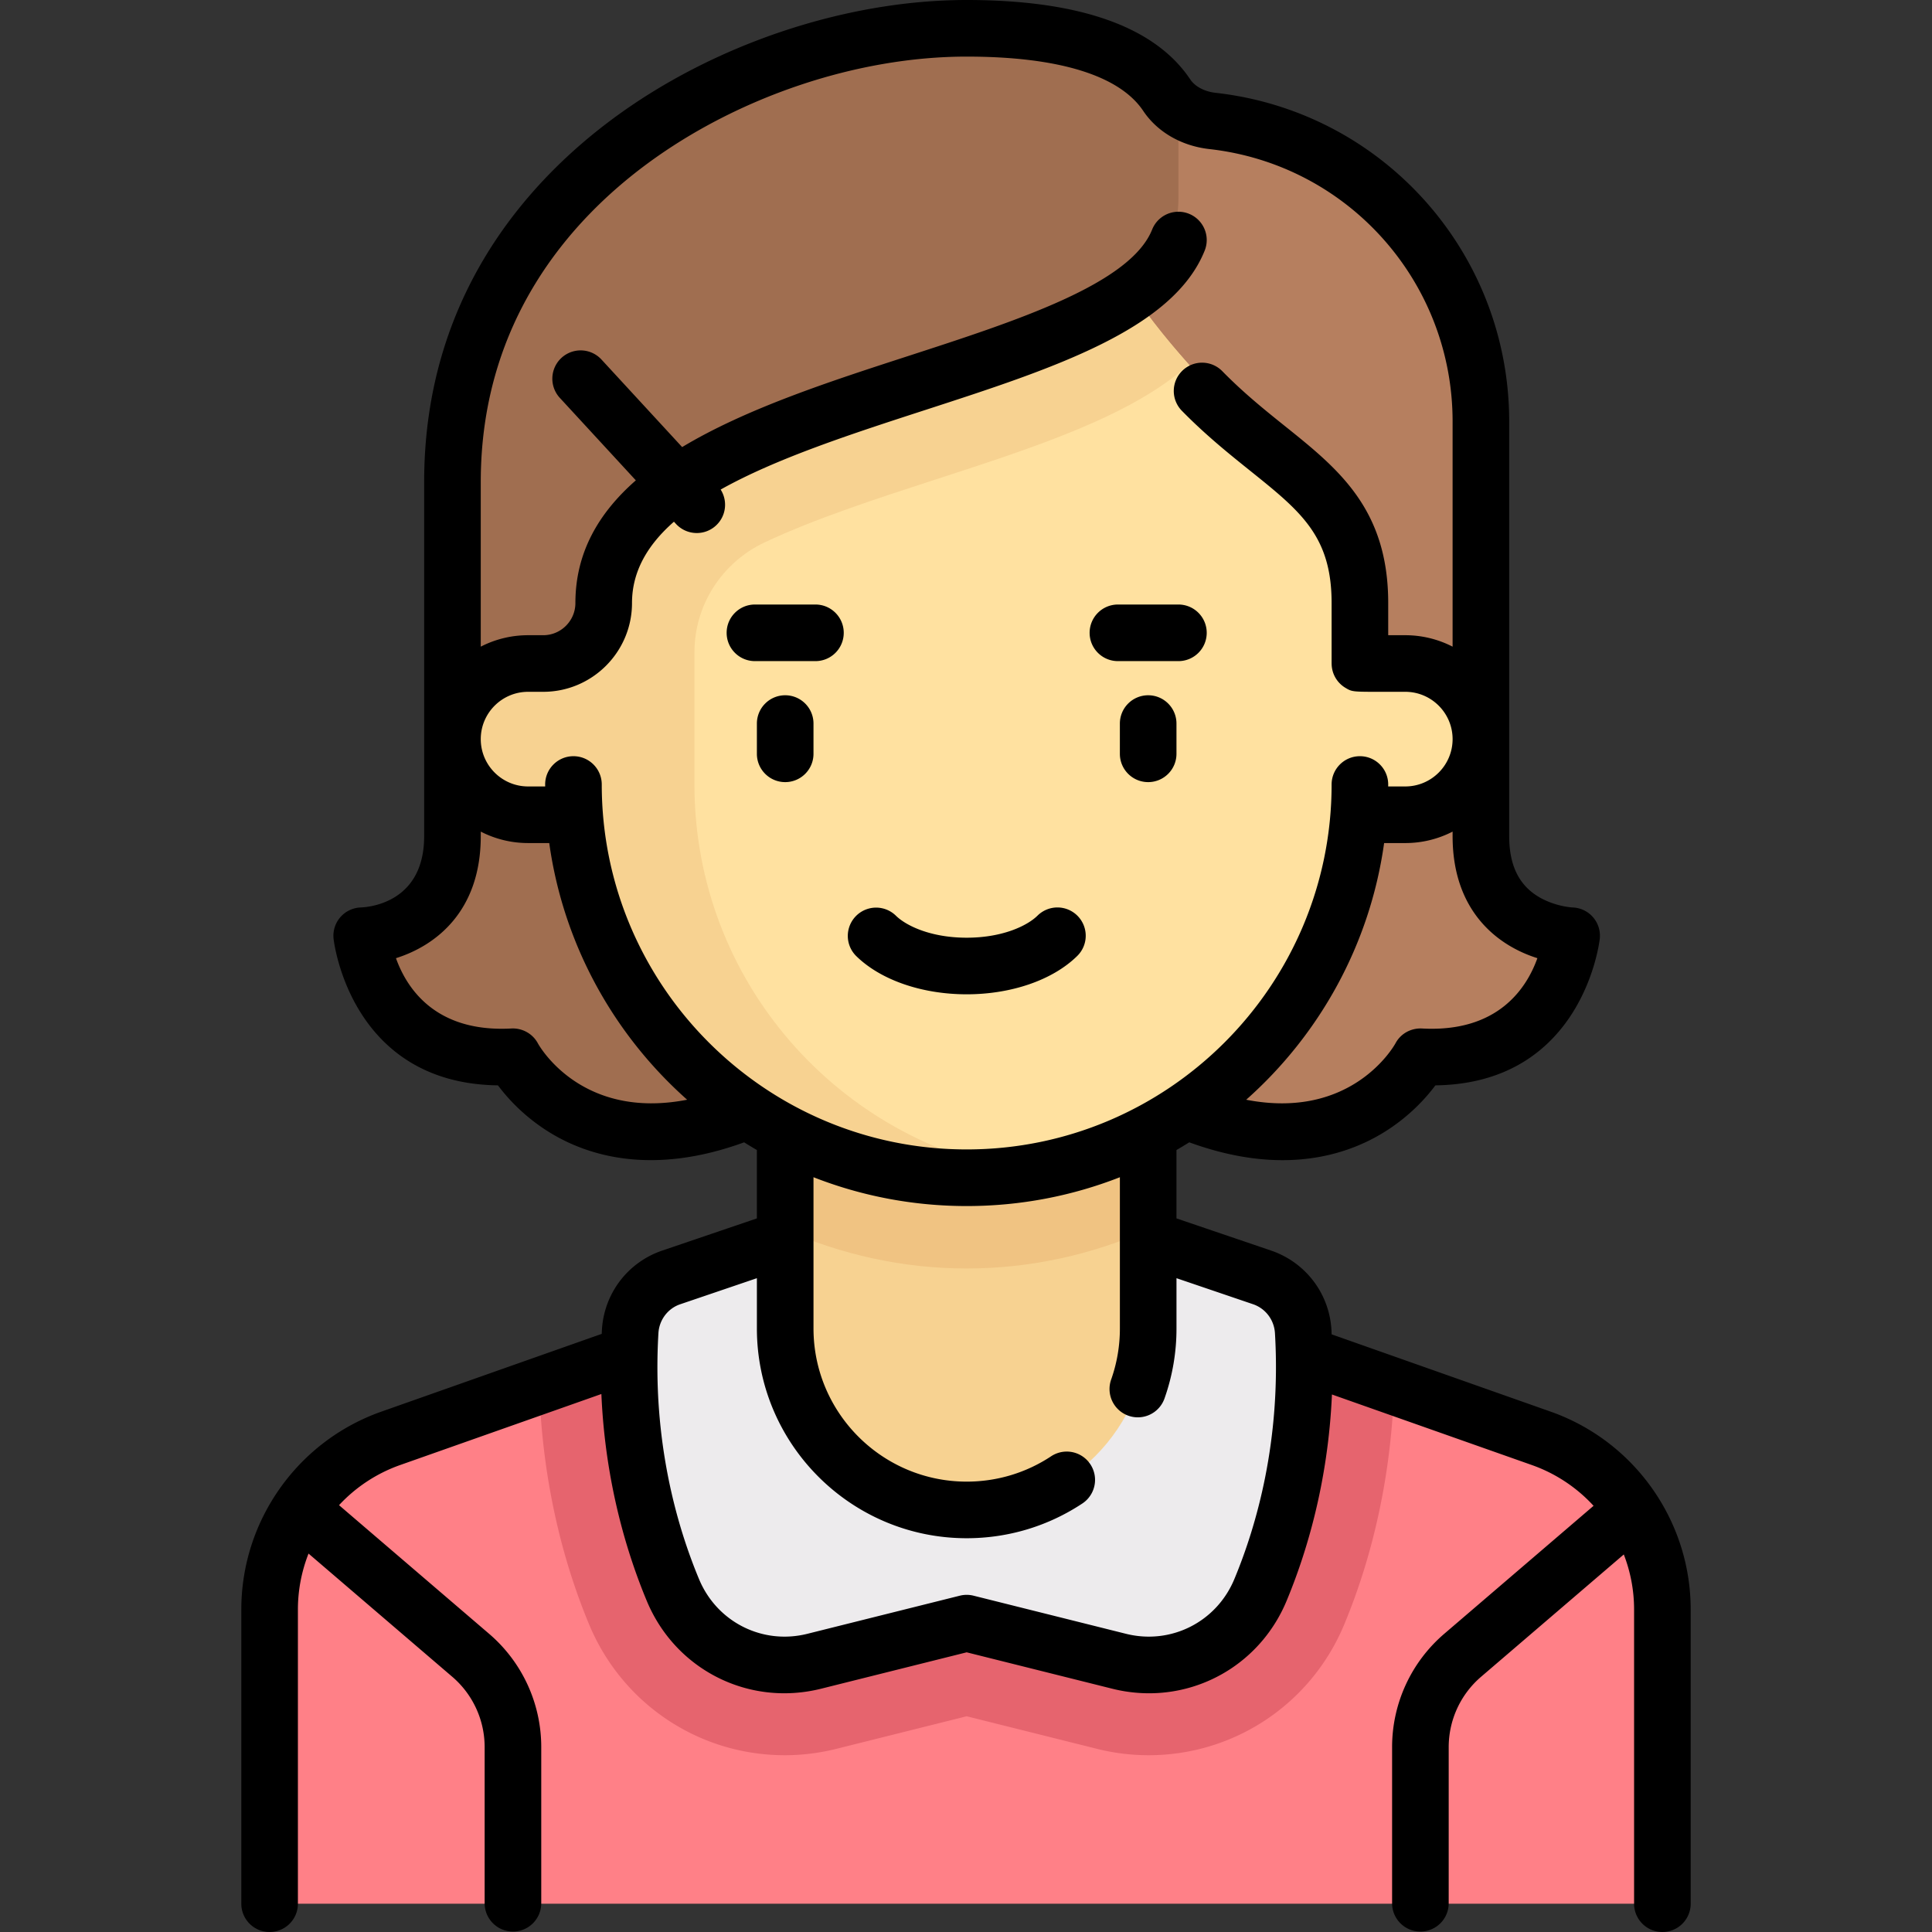 <svg xmlns="http://www.w3.org/2000/svg" xml:space="preserve" viewBox="0 0 512 512"><rect x="0" y="0" width="512" height="512" fill="#333333" stroke="none"/><path d="M392.454 221.597V111.71c0-41.22-31.111-75.173-71.133-79.658-4.802-.538-9.437-2.822-12.124-6.838C301.366 13.509 283.658 7.5 256.178 7.5c-56.11 0-136.272 39.663-136.272 120.242v93.855c0 16.198-9.539 22.459-16.602 24.875-4.335 1.483-6.794 6.085-5.181 10.373 3.739 9.944 13.406 24.534 37.815 23.203 0 0 16.367 24.551 49.102 19.946 14.556-2.048 29.137-3.914 43.836-3.914h54.609c14.699 0 29.28 1.866 43.836 3.914 32.734 4.605 49.102-19.946 49.102-19.946 24.409 1.331 34.076-13.259 37.815-23.203 1.613-4.288-.846-8.89-5.181-10.373-7.063-2.416-16.603-8.677-16.603-24.875" style="fill:#a06e50"/><path d="M392.454 221.597V111.71c0-41.22-31.111-75.173-71.133-79.658-4.802-.538-9.437-2.822-12.125-6.838C301.366 13.51 283.658 7.5 256.18 7.5v288.581h27.304c14.699 0 29.28 1.866 43.836 3.914 32.734 4.605 49.101-19.946 49.101-19.946 24.409 1.331 34.076-13.259 37.815-23.203 1.613-4.288-.846-8.89-5.181-10.373-7.061-2.417-16.601-8.678-16.601-24.876" style="fill:#b67f5f"/><path d="m408.462 380.949-82.792-29.221c-5.311-1.874-9.831-5.102-13.377-9.148v11.101c0 32.919-25.367 61.626-58.272 62.613-34.048 1.022-61.97-26.275-61.97-60.093v-7.006c-1.696.981-3.464 1.863-5.36 2.532l-82.793 29.221c-19.23 6.787-32.089 24.962-32.089 45.354V504.5h368.742v-78.197c0-20.392-12.859-38.567-32.089-45.354" style="fill:#ff8087"/><path d="m304.269 328.145.008.003v-.261zM208.083 327.887v.261l.008-.003z" style="fill:#ffd164"/><path d="M256.18 400.29c-26.563 0-48.097-21.534-48.097-48.097v-64.129h96.194v64.129c0 26.564-21.534 48.097-48.097 48.097" style="fill:#f7d291"/><path d="M208.083 325.904c14.8 6.545 31.063 10.257 48.097 10.257s33.296-3.712 48.097-10.257v-37.84h-96.194z" style="fill:#f0c382"/><path d="M372.414 175.839H360.39v-16.032c0-29.708-40.081-48.097-64.129-88.177v-8.016h-144.29V175.84h-12.024c-11.068 0-20.04 8.972-20.04 20.04s8.972 20.04 20.04 20.04h12.429c4.106 53.795 48.958 96.194 103.805 96.194s99.699-42.398 103.805-96.194h12.429c11.068 0 20.04-8.973 20.04-20.04-.001-11.069-8.973-20.041-20.041-20.041" style="fill:#ffe1a0"/><path d="M247.915 127.074c26.802-8.701 51.896-16.847 67.146-30.473-6.641-7.476-13.174-15.595-18.799-24.971v-8.016H151.971V175.84H141.09c-10.483 0-20.035 7.542-21.08 17.973-1.201 11.996 8.187 22.108 19.936 22.108h12.429c4.106 53.795 48.957 96.194 103.805 96.194 5.483 0 10.83-.534 16.083-1.351-49.946-7.708-88.228-50.754-88.228-102.859v-35.036c0-12.481 7.243-23.76 18.528-29.093 13.261-6.268 29.771-11.645 45.352-16.702" style="fill:#f7d291"/><path d="M309.197 25.213C301.365 13.509 283.657 7.5 256.178 7.5c-56.11 0-136.272 39.663-136.272 120.242v48.097h32.065a8.016 8.016 0 0 0 8.016-8.016v-8.016c0-48.38 101.3-55.047 139.497-81.654 8.278-5.766 12.809-15.558 12.809-25.647V28.419c-1.171-.918-2.253-1.946-3.096-3.206" style="fill:#a06e50"/><path d="m186.691 351.728-43.783 15.453c.611 21.997 5.1 43.853 13.236 63.361 8.77 21.025 29.114 34.61 51.831 34.61 4.581 0 9.168-.566 13.632-1.682l34.574-8.644 34.573 8.644a56.3 56.3 0 0 0 13.633 1.682c22.718 0 43.063-13.586 51.831-34.611 8.135-19.507 12.625-41.362 13.236-63.36l-43.783-15.453c-5.31-1.874-9.83-5.102-13.376-9.148v11.101c0 32.919-25.367 61.626-58.272 62.613-34.049 1.022-61.97-26.275-61.97-60.093v-7.006c-1.699.982-3.466 1.863-5.362 2.533" style="fill:#e6646e"/><path d="m304.269 328.145 30.316 10.309c6.141 2.141 10.393 7.813 10.776 14.305 1.71 29-4.617 52.407-11.339 68.525-6.127 14.691-21.993 22.716-37.436 18.855l-40.406-10.102-40.406 10.102c-15.442 3.86-31.309-4.165-37.436-18.855-6.723-16.118-13.05-39.525-11.339-68.525.383-6.493 4.635-12.164 10.776-14.305l30.316-10.309-.008-.258v24.048c0 26.563 21.534 48.097 48.097 48.097s48.097-21.534 48.097-48.097v-24.048" style="fill:#edebed"/><path d="m410.958 374.107-58.06-20.492c-.021-.398-.026-.785-.049-1.185-.564-9.575-6.765-17.797-15.85-20.965l-25.222-8.576V304.77a110 110 0 0 0 3.388-2.042c9.302 3.387 17.535 4.728 24.704 4.728 11.693 0 20.585-3.517 26.782-7.321 6.734-4.136 11.189-9.081 13.742-12.503 39.327-.515 43.533-38.519 43.572-38.917a7.5 7.5 0 0 0-1.839-5.691 7.5 7.5 0 0 0-5.417-2.537c-.041-.001-4.348-.222-8.556-2.589-5.519-3.104-8.201-8.436-8.201-16.3V111.71c0-44.691-33.445-82.141-77.795-87.111-2.944-.33-5.459-1.66-6.729-3.557C306.087 7.079 286.151 0 256.178 0c-32.042 0-67.046 11.728-93.634 31.372-22.873 16.898-50.138 47.335-50.138 96.37v93.855c0 17.267-14.009 18.766-16.757 18.889a7.5 7.5 0 0 0-7.256 8.228c.039.398 4.23 38.411 43.572 38.917 2.553 3.422 7.008 8.367 13.742 12.503 10 6.138 27.018 11.517 51.494 2.597 1.115.696 2.24 1.38 3.381 2.037v18.12l-25.277 8.595c-9.029 3.149-15.229 11.371-15.794 20.946-.021.357-.025.701-.044 1.057l-58.424 20.62c-22.187 7.831-37.093 28.899-37.093 52.428V504.5c0 4.143 3.357 7.5 7.5 7.5s7.5-3.357 7.5-7.5v-77.965c0-5.176.994-10.185 2.817-14.82l38.092 32.65a24.54 24.54 0 0 1 8.578 18.65v41.365c0 4.143 3.357 7.5 7.5 7.5s7.5-3.357 7.5-7.5v-41.365a39.52 39.52 0 0 0-13.816-30.039l-39.774-34.091a40.5 40.5 0 0 1 16.188-10.633l53.337-18.825c1.006 23.438 6.804 42.297 12.043 54.856 7.612 18.253 27.024 28.027 46.177 23.245l38.587-9.647 38.586 9.647a40.2 40.2 0 0 0 9.75 1.208c15.669-.001 30.111-9.31 36.427-24.452 5.23-12.537 11.015-31.353 12.036-54.733l52.986 18.701a40.5 40.5 0 0 1 16.347 10.804l-39.574 33.92a39.52 39.52 0 0 0-13.816 30.039v41.365c0 4.143 3.357 7.5 7.5 7.5s7.5-3.357 7.5-7.5v-41.365c0-7.18 3.127-13.978 8.578-18.65l37.823-32.419a40.4 40.4 0 0 1 2.728 14.589V504.5c0 4.143 3.357 7.5 7.5 7.5s7.5-3.357 7.5-7.5v-77.965c.001-23.528-14.905-44.597-37.092-52.428m-3.534-120.181c-2.841 7.952-10.458 19.743-30.594 18.634-2.889-.134-5.631 1.339-7.003 3.917-.513.929-11.684 20.399-39.568 14.963 19.409-17.232 32.791-41.104 36.548-68.021h5.607a27.36 27.36 0 0 0 12.54-3.033v1.212c0 19.964 11.984 29.03 22.47 32.328M171.457 43.437C195.558 25.63 227.229 15 256.178 15c24.311 0 40.489 4.974 46.787 14.385 3.749 5.603 10.136 9.291 17.522 10.12 36.752 4.119 64.467 35.16 64.467 72.205v59.662a27.4 27.4 0 0 0-12.542-3.034h-4.522v-8.532c0-24.932-13.229-35.543-27.233-46.777-5.41-4.339-11.004-8.826-16.666-14.591a7.5 7.5 0 1 0-10.701 10.509c6.284 6.399 12.499 11.384 17.981 15.782 13.481 10.814 21.619 17.342 21.619 35.076v16.032h.007a7.49 7.49 0 0 0 3.634 6.432c1.784 1.07 1.793 1.076 9.873 1.069l6.01-.001c6.915 0 12.54 5.625 12.54 12.54s-5.625 12.54-12.54 12.54h-4.531c.001-.172.007-.343.007-.516 0-4.143-3.357-7.5-7.5-7.5s-7.5 3.357-7.5 7.5c0 53.326-43.384 96.71-96.71 96.71s-96.709-43.384-96.709-96.71c0-4.143-3.357-7.5-7.5-7.5s-7.5 3.357-7.5 7.5c0 .172.006.343.007.516h-4.531c-6.915 0-12.54-5.625-12.54-12.54s5.625-12.54 12.54-12.54h4.008c12.976 0 23.532-10.557 23.532-23.532 0-8.419 4.173-15.456 11.115-21.548l.537.583a7.48 7.48 0 0 0 5.518 2.418 7.47 7.47 0 0 0 5.08-1.984c2.712-2.499 3.157-6.53 1.243-9.535 14.784-8.283 34.712-14.754 54.302-21.113 33.737-10.952 65.604-21.297 73.977-42.229a7.5 7.5 0 1 0-13.928-5.57c-5.762 14.405-35.714 24.128-64.68 33.531-20.784 6.747-42.961 13.948-59.874 24.124l-21.386-23.206a7.5 7.5 0 0 0-11.032 10.164l20.144 21.86c-9.841 8.619-16.017 19.137-16.017 32.506 0 4.705-3.827 8.532-8.532 8.532h-4.008a27.36 27.36 0 0 0-12.54 3.033v-43.63c0-42.779 23.955-69.458 44.051-84.304M142.56 276.526c-1.371-2.577-4.121-4.109-7.029-3.967-20.167 1.106-27.762-10.695-30.597-18.633 10.487-3.297 22.473-12.363 22.473-32.329v-1.212a27.36 27.36 0 0 0 12.54 3.033h5.607c3.757 26.917 17.139 50.789 36.548 68.021-27.884 5.437-39.053-14.027-39.542-14.913M327.1 418.51c-4.736 11.354-16.808 17.437-28.694 14.466l-40.405-10.102a7.5 7.5 0 0 0-3.639 0l-40.406 10.102c-11.889 2.973-23.959-3.11-28.694-14.467-5.843-14.008-12.455-36.69-10.774-65.195.207-3.509 2.467-6.518 5.704-7.646l20.393-6.934v13.315c0 30.656 24.941 55.597 55.598 55.597 10.977 0 21.594-3.195 30.704-9.241a7.5 7.5 0 0 0-8.294-12.498c-6.644 4.409-14.393 6.739-22.409 6.739-22.386 0-40.598-18.212-40.598-40.597v-40.073c12.59 4.928 26.283 7.638 40.598 7.638s28.007-2.71 40.597-7.638v40.072a40.5 40.5 0 0 1-2.315 13.554 7.5 7.5 0 0 0 4.565 9.573 7.5 7.5 0 0 0 2.504.433 7.5 7.5 0 0 0 7.069-4.998 55.4 55.4 0 0 0 3.177-18.562v-13.315l20.338 6.916c3.292 1.147 5.552 4.156 5.759 7.665 1.677 28.504-4.936 51.187-10.778 65.196"/><path d="M274.96 242.646c-2.736 2.7-9.297 5.854-18.779 5.854s-16.044-3.154-18.781-5.855a7.5 7.5 0 0 0-10.535 10.677c6.459 6.373 17.419 10.178 29.316 10.178 11.898 0 22.857-3.805 29.316-10.179a7.5 7.5 0 0 0 .069-10.606 7.5 7.5 0 0 0-10.606-.069M208.083 184.252a7.5 7.5 0 0 0-7.5 7.5v8.017c0 4.143 3.357 7.5 7.5 7.5s7.5-3.357 7.5-7.5v-8.017c0-4.143-3.357-7.5-7.5-7.5M304.277 184.252a7.5 7.5 0 0 0-7.5 7.5v8.017c0 4.143 3.357 7.5 7.5 7.5s7.5-3.357 7.5-7.5v-8.017c0-4.143-3.357-7.5-7.5-7.5M216.1 160.204h-16.032c-4.143 0-7.5 3.357-7.5 7.5s3.357 7.5 7.5 7.5H216.1c4.143 0 7.5-3.357 7.5-7.5s-3.358-7.5-7.5-7.5M288.761 167.704c0 4.143 3.357 7.5 7.5 7.5h16.032c4.143 0 7.5-3.357 7.5-7.5s-3.357-7.5-7.5-7.5h-16.032a7.5 7.5 0 0 0-7.5 7.5"/></svg>